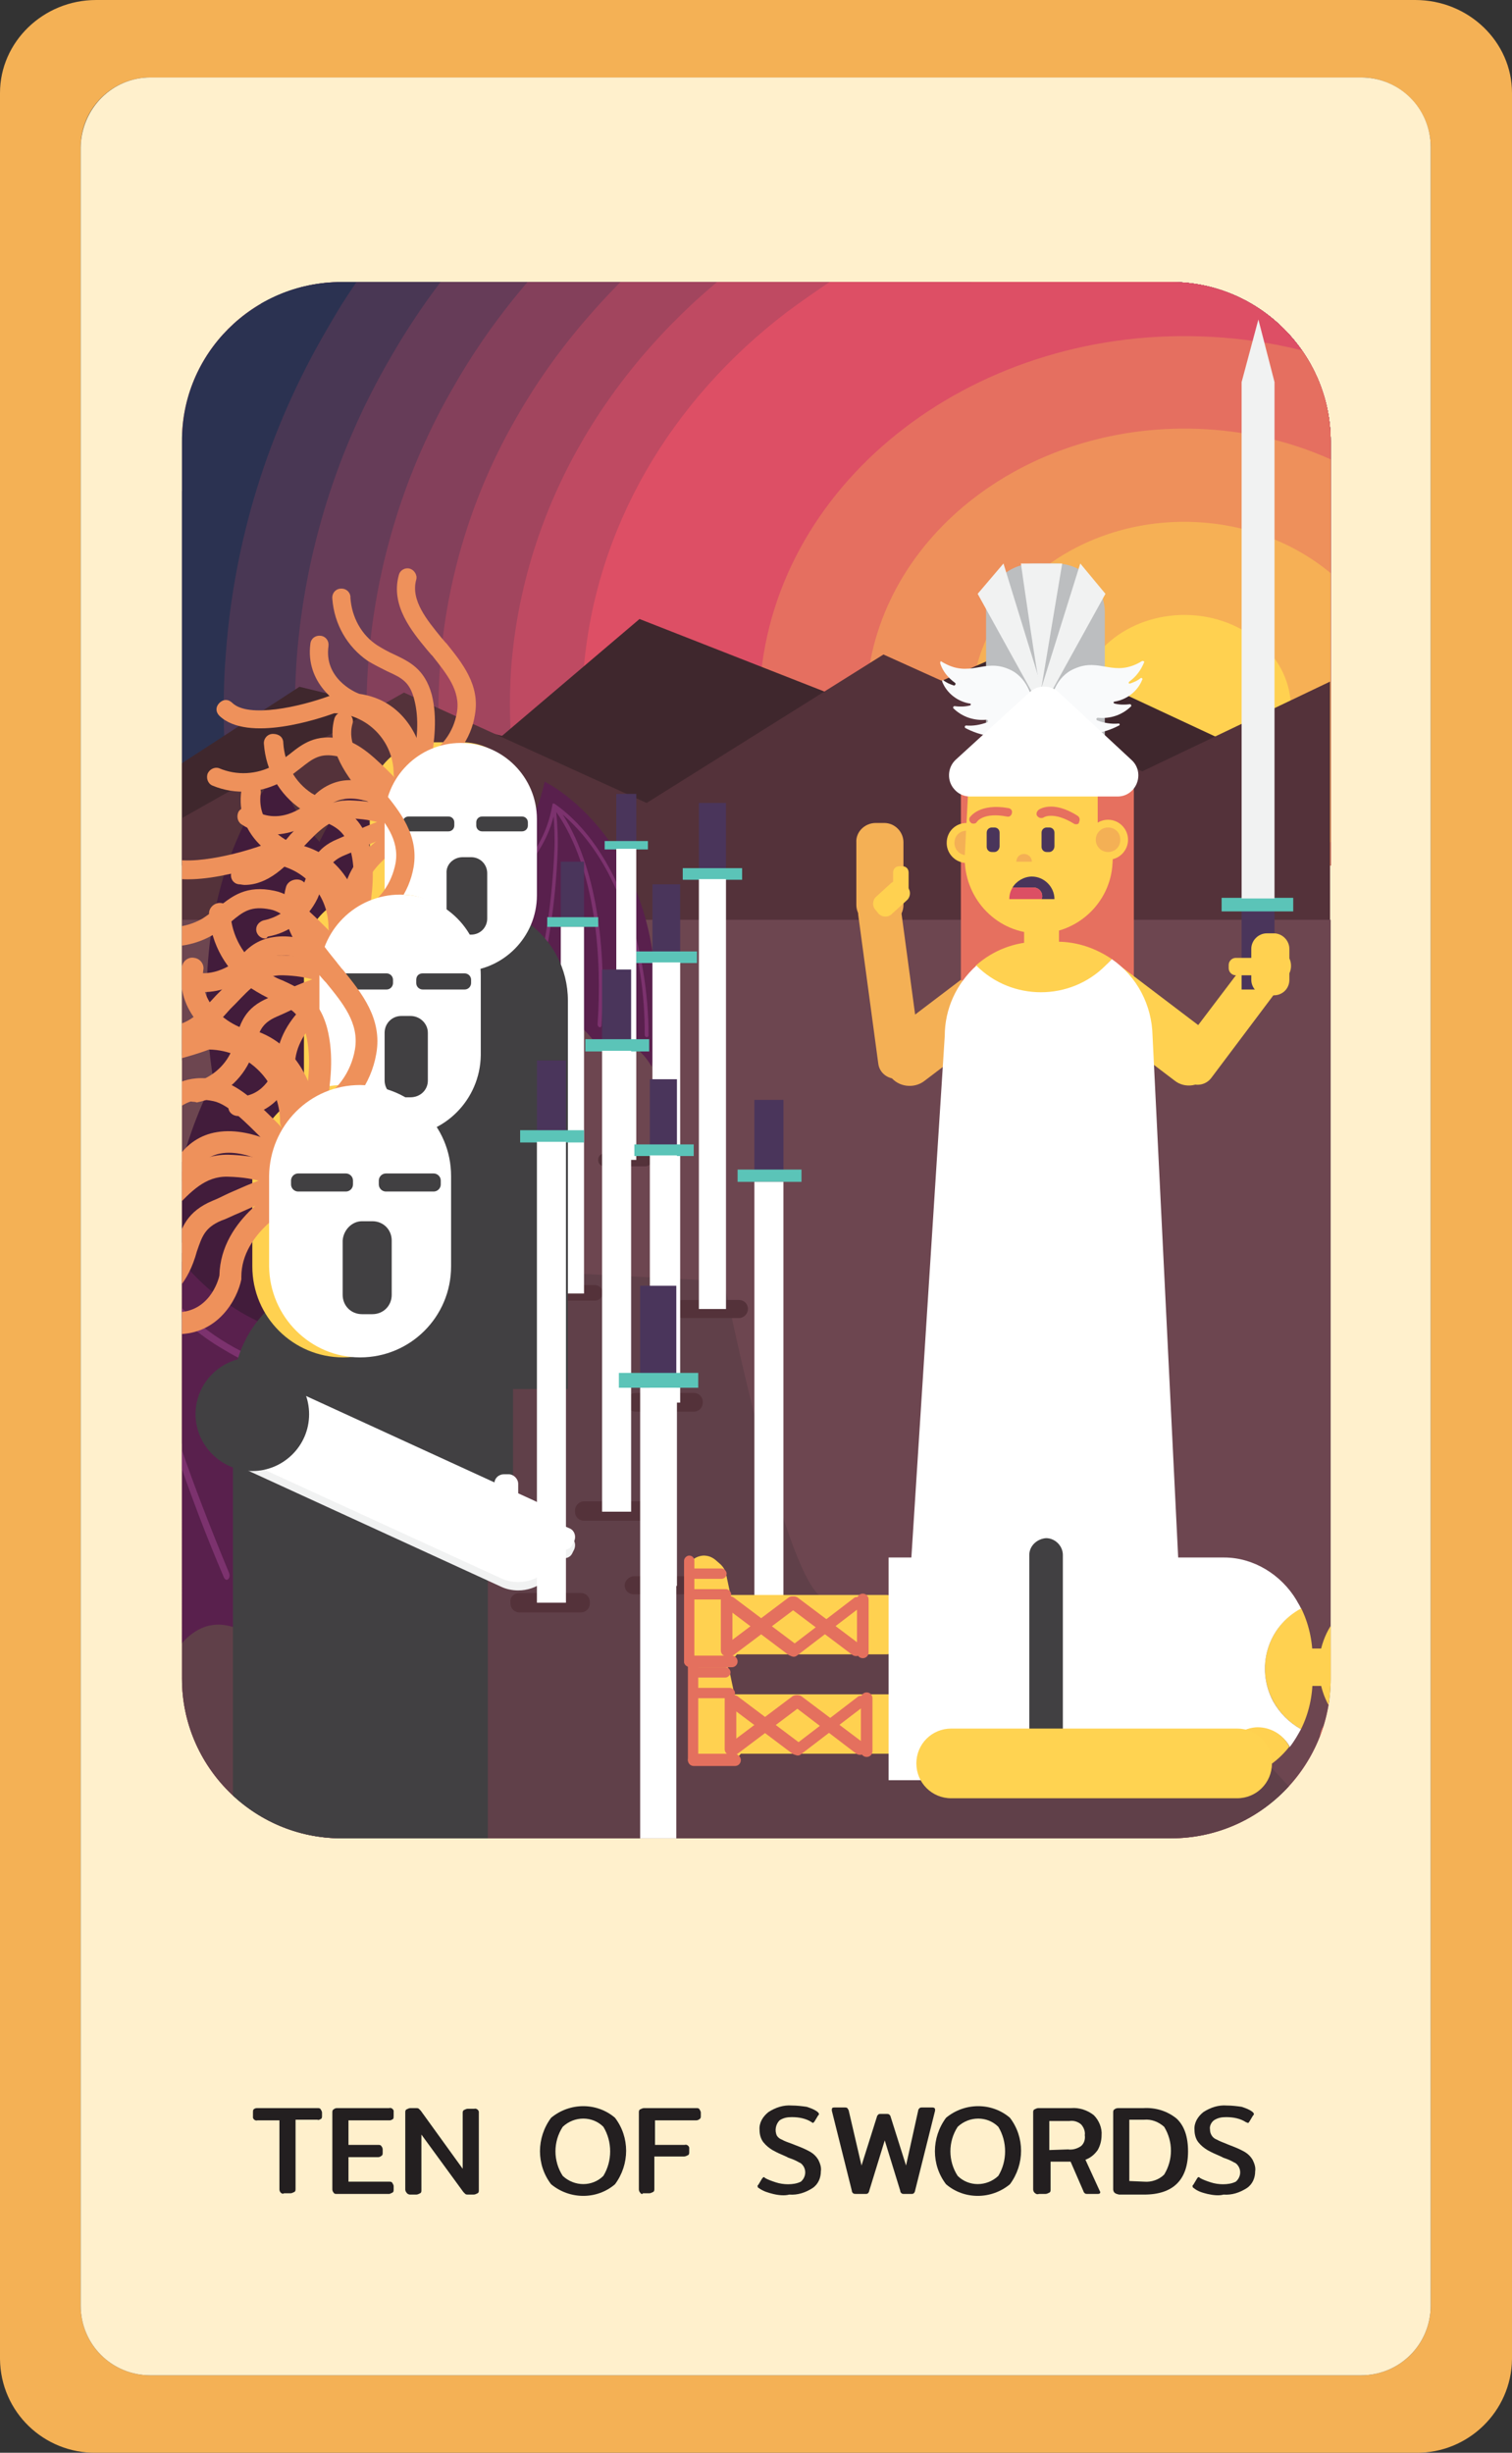<?xml version="1.0" encoding="utf-8"?>
<!-- Generator: Adobe Illustrator 25.2.3, SVG Export Plug-In . SVG Version: 6.00 Build 0)  -->
<svg version="1.1" id="Layer_1" xmlns="http://www.w3.org/2000/svg" xmlns:xlink="http://www.w3.org/1999/xlink" x="0px" y="0px"
	 viewBox="0 0 234.3 380" style="enable-background:new 0 0 234.3 380;" xml:space="preserve">
<rect x="0" y="0" width="234.3" height="380" fill="#333333" stroke="none"/>
<style type="text/css">
	.st0{fill:#F4B155;}
	.st1{fill:#FFF0CC;}
	.st2{fill:#231F20;}
	.st3{clip-path:url(#SVGID_2_);}
	.st4{fill:#DD4F65;}
	.st5{clip-path:url(#SVGID_4_);}
	.st6{fill:#2B3251;}
	.st7{fill:#493754;}
	.st8{fill:#663C58;}
	.st9{fill:#84405B;}
	.st10{fill:#A2455E;}
	.st11{fill:#BF4A62;}
	.st12{fill:#E56F60;}
	.st13{fill:#EE905B;}
	.st14{fill:#F6B055;}
	.st15{fill:#FFD150;}
	.st16{fill:#3F272D;}
	.st17{fill:#54323A;}
	.st18{fill:#6D4650;}
	.st19{fill:#604049;}
	.st20{fill:#4A355B;}
	.st21{fill:#5BC4B8;}
	.st22{fill:#FFFFFF;}
	.st23{fill:#59204D;}
	.st24{fill:#7C326E;}
	.st25{fill:#421C3B;}
	.st26{fill:#414042;}
	.st27{fill:#EE915B;}
	.st28{fill:#F1F2F2;}
	.st29{fill:#F4B055;}
	.st30{fill:#E6705F;}
	.st31{fill:#DC4F64;}
	.st32{fill:#BCBEC0;}
	.st33{fill:#F9FAFB;}
	.st34{fill:#E4705E;}
	.st35{fill:#FFD351;}
</style>
<g id="Layer_2_1_">
	<g id="Layer_1-2">
		<path class="st0" d="M234.3,14.4v351.1c-0.1,8.1-6.8,14.6-14.9,14.5c0,0,0,0,0,0H14.9c-8.1,0.1-14.8-6.3-14.9-14.5c0,0,0,0,0,0
			V14.4C0,6.5,6.7,0,14.9,0h204.4C227.6,0,234.3,6.5,234.3,14.4z M221.7,357.2V22.8c0-5.9-4.8-10.8-10.8-10.8H23.3
			c-5.9,0-10.8,4.8-10.8,10.8v334.4c0,6,4.8,10.8,10.8,10.8c0,0,0,0,0,0h187.6C216.9,368,221.7,363.2,221.7,357.2
			C221.7,357.2,221.7,357.2,221.7,357.2z"/>
		<path class="st1" d="M23.3,12h187.6c6,0,10.8,4.8,10.8,10.8v334.4c0,6-4.8,10.8-10.8,10.8H23.3c-6,0-10.8-4.8-10.8-10.8V22.8
			C12.6,16.8,17.4,12,23.3,12z"/>
		<path class="st2" d="M43.5,339.7c-0.1-0.1-0.2-0.3-0.2-0.5v-10.7h-3.4c-0.3,0.1-0.6-0.1-0.7-0.4c0-0.1,0-0.2,0-0.3v-0.5
			c0-0.2,0-0.4,0.1-0.5c0.1-0.1,0.3-0.2,0.5-0.2h9.4c0.2,0,0.4,0,0.5,0.2c0.1,0.2,0.2,0.3,0.2,0.5v0.5c0,0.2,0,0.4-0.2,0.5
			c-0.2,0.1-0.4,0.2-0.5,0.1h-3.4v10.7c0,0.2,0,0.4-0.2,0.5c-0.2,0.1-0.4,0.2-0.6,0.2h-1C43.9,339.9,43.7,339.9,43.5,339.7z"/>
		<path class="st2" d="M51.7,339.7c-0.1-0.1-0.2-0.3-0.2-0.5v-11.9c0-0.2,0-0.4,0.2-0.5c0.1-0.1,0.3-0.2,0.5-0.2h8.1
			c0.3-0.1,0.6,0.1,0.7,0.4c0,0.1,0,0.2,0,0.3v0.5c0,0.2,0,0.4-0.1,0.5c-0.2,0.1-0.3,0.2-0.5,0.2H54v3.8h4.6c0.2,0,0.4,0,0.5,0.2
			c0.1,0.1,0.2,0.3,0.2,0.5v0.5c0,0.2,0,0.4-0.2,0.5c-0.1,0.1-0.3,0.2-0.5,0.2H54v3.8h6.3c0.2,0,0.4,0,0.5,0.2
			c0.1,0.2,0.2,0.3,0.2,0.5v0.5c0,0.2,0,0.4-0.2,0.5c-0.2,0.1-0.4,0.2-0.5,0.2h-8.1C52,339.9,51.8,339.9,51.7,339.7z"/>
		<path class="st2" d="M63,339.7c-0.1-0.1-0.2-0.3-0.2-0.5v-11.9c0-0.2,0-0.4,0.2-0.5c0.2-0.1,0.4-0.2,0.6-0.2h0.9
			c0.1,0,0.3,0,0.4,0.1c0.1,0.1,0.2,0.2,0.3,0.3l6.5,9v-8.6c0-0.2,0-0.4,0.2-0.5c0.2-0.1,0.4-0.2,0.6-0.2h1c0.3-0.1,0.7,0.2,0.7,0.5
			c0,0.1,0,0.2,0,0.2v11.9c0,0.2,0,0.4-0.2,0.5c-0.2,0.1-0.4,0.2-0.6,0.2h-0.9c-0.1,0-0.3,0-0.4-0.1c-0.1-0.1-0.2-0.2-0.3-0.3
			l-6.5-8.9v8.6c0,0.2,0,0.4-0.2,0.5c-0.2,0.1-0.4,0.2-0.6,0.2h-1C63.4,340,63.1,339.9,63,339.7z"/>
		<path class="st2" d="M85.4,338.4c-2.3-3-2.3-7.2,0-10.3c2.9-2.4,7.1-2.4,9.9,0c2.3,3,2.3,7.2,0,10.3
			C92.5,340.8,88.3,340.8,85.4,338.4z M93.5,337.1c1.4-2.3,1.4-5.3,0-7.6c-1.7-1.7-4.5-1.7-6.3,0c-1.5,2.3-1.5,5.3,0,7.6
			C89,338.8,91.8,338.8,93.5,337.1C93.5,337.1,93.5,337.1,93.5,337.1z"/>
		<path class="st2" d="M99.2,339.7c-0.1-0.1-0.2-0.3-0.2-0.5v-11.9c0-0.2,0-0.4,0.2-0.5c0.2-0.1,0.4-0.2,0.6-0.2h8.1
			c0.2,0,0.4,0,0.5,0.2c0.1,0.2,0.2,0.3,0.2,0.5v0.5c0,0.2,0,0.4-0.2,0.5c-0.1,0.1-0.3,0.2-0.5,0.2h-6.4v3.8h4.6
			c0.3-0.1,0.6,0.1,0.7,0.4c0,0.1,0,0.2,0,0.2v0.5c0,0.2,0,0.4-0.2,0.5c-0.2,0.1-0.4,0.2-0.6,0.2h-4.6v5c0,0.2,0,0.4-0.2,0.5
			c-0.2,0.1-0.4,0.2-0.6,0.2h-1C99.6,340,99.3,339.9,99.2,339.7z"/>
		<path class="st2" d="M119.8,339.9c-0.8-0.2-1.5-0.4-2.2-0.9c-0.2-0.1-0.2-0.2-0.2-0.3c0-0.1,0-0.2,0.1-0.2l0.6-1
			c0.1-0.1,0.2-0.2,0.2-0.2c0.1,0,0.2,0,0.2,0.1c0.5,0.3,1.1,0.5,1.7,0.7c0.6,0.2,1.3,0.3,1.9,0.3c0.7,0,1.4-0.1,2-0.4
			c0.7-0.6,0.9-1.6,0.4-2.4c-0.2-0.3-0.4-0.5-0.7-0.6c-0.5-0.3-1-0.5-1.6-0.7l-0.4-0.2c-0.7-0.3-1.4-0.6-2.1-1
			c-0.5-0.3-1-0.7-1.4-1.2c-0.4-0.5-0.6-1.2-0.6-1.9c-0.1-1.1,0.5-2.1,1.4-2.8c1.1-0.7,2.3-1.1,3.6-1c0.8,0,1.6,0.1,2.3,0.2
			c0.6,0.2,1.2,0.4,1.7,0.8c0.1,0.1,0.2,0.2,0.2,0.3c0,0.1,0,0.2-0.1,0.2l-0.6,1c-0.1,0.1-0.2,0.2-0.2,0.2c-0.1,0-0.2-0.1-0.2-0.1
			c-0.9-0.6-2-0.8-3.1-0.8c-0.7,0-1.3,0.1-1.9,0.5c-0.6,0.6-0.8,1.6-0.4,2.4c0.2,0.3,0.5,0.5,0.8,0.6c0.3,0.2,0.9,0.4,1.7,0.7
			l0.5,0.2c0.8,0.3,1.5,0.6,2.2,1c0.5,0.3,0.9,0.7,1.2,1.2c0.3,0.6,0.5,1.2,0.4,1.8c0,1-0.4,2-1.3,2.6c-1.1,0.7-2.3,1.1-3.6,1
			C121.6,340.2,120.6,340.1,119.8,339.9z"/>
		<path class="st2" d="M132.2,339.8c-0.1-0.1-0.2-0.2-0.2-0.4l-3.1-12.4c0-0.1,0-0.1,0-0.2c0-0.2,0.1-0.3,0.4-0.3h1.6
			c0.1,0,0.3,0,0.4,0.1c0.1,0.1,0.1,0.2,0.2,0.3l2,8.6l2.4-7.6c0-0.1,0.1-0.2,0.2-0.3c0.1-0.1,0.2-0.1,0.4-0.1h0.9
			c0.1,0,0.3,0,0.4,0.1c0.1,0.1,0.2,0.2,0.2,0.3l2.4,7.6l1.9-8.6c0-0.1,0.1-0.2,0.2-0.3c0.1-0.1,0.3-0.1,0.4-0.1h1.6
			c0.2,0,0.4,0.1,0.4,0.3c0,0.1,0,0.1,0,0.2l-3.1,12.4c0,0.1-0.1,0.3-0.2,0.4c-0.1,0.1-0.3,0.1-0.4,0.1h-1.1c-0.1,0-0.3,0-0.4-0.1
			c-0.1-0.1-0.2-0.2-0.2-0.4l-2.4-7.8l-2.4,7.8c0,0.1-0.1,0.3-0.2,0.4c-0.1,0.1-0.3,0.1-0.4,0.1h-1.1
			C132.5,339.9,132.3,339.9,132.2,339.8z"/>
		<path class="st2" d="M146.6,338.4c-2.3-3-2.3-7.2,0-10.3c2.9-2.4,7.1-2.4,9.9,0c2.3,3,2.3,7.2,0,10.3
			C153.6,340.8,149.4,340.8,146.6,338.4z M154.7,337.1c1.4-2.3,1.4-5.3,0-7.6c-1.7-1.7-4.5-1.7-6.3,0c-1.5,2.3-1.5,5.3,0,7.6
			C150.1,338.8,152.9,338.8,154.7,337.1C154.7,337.1,154.7,337.1,154.7,337.1z"/>
		<path class="st2" d="M160.3,339.7c-0.1-0.1-0.2-0.3-0.2-0.5v-11.9c0-0.2,0-0.4,0.2-0.5c0.2-0.1,0.4-0.2,0.6-0.2h5.1
			c1.2-0.1,2.5,0.3,3.5,1.1c0.8,0.8,1.3,2,1.2,3.1c0,0.8-0.2,1.6-0.6,2.3c-0.5,0.7-1.1,1.2-1.9,1.5l2.2,4.8c0,0.1,0.1,0.1,0.1,0.2
			c0,0.2-0.1,0.3-0.4,0.3h-1.6c-0.1,0-0.3,0-0.4-0.1c-0.1-0.1-0.2-0.2-0.2-0.3l-2-4.6h-3.1v4.3c0,0.2,0,0.4-0.2,0.5
			c-0.2,0.1-0.4,0.2-0.6,0.2h-1C160.7,340,160.5,339.9,160.3,339.7z M165.5,333c0.7,0.1,1.4-0.1,2-0.5c0.5-0.4,0.7-1.1,0.6-1.7
			c0.1-0.6-0.2-1.3-0.6-1.7c-0.5-0.4-1.1-0.6-1.8-0.5h-3.1v4.5L165.5,333z"/>
		<path class="st2" d="M172.7,339.7c-0.1-0.1-0.2-0.3-0.2-0.5v-11.9c0-0.2,0-0.4,0.2-0.5c0.1-0.1,0.3-0.2,0.6-0.2h3.9
			c1.8-0.1,3.6,0.4,5.1,1.6c1.2,1.1,1.8,2.8,1.8,5.1c0,4.4-2.3,6.7-6.8,6.7h-3.9C173.1,339.9,172.9,339.9,172.7,339.7z M177.3,338
			c1.1,0.1,2.3-0.3,3.1-1.1c1.4-2.3,1.4-5.1,0-7.4c-0.9-0.8-2-1.2-3.1-1.1h-2.3v9.5L177.3,338z"/>
		<path class="st2" d="M187.1,339.9c-0.8-0.2-1.5-0.4-2.1-0.9c-0.2-0.1-0.2-0.2-0.2-0.3c0-0.1,0-0.2,0.1-0.2l0.6-1
			c0.1-0.1,0.1-0.2,0.2-0.2c0.1,0,0.2,0,0.2,0.1c0.5,0.3,1.1,0.5,1.7,0.7c0.6,0.2,1.3,0.3,1.9,0.3c0.7,0,1.4-0.1,2-0.4
			c0.7-0.6,0.9-1.6,0.4-2.4c-0.2-0.3-0.4-0.5-0.7-0.6c-0.5-0.3-1-0.5-1.6-0.7l-0.4-0.2c-0.7-0.3-1.4-0.6-2.1-1
			c-0.5-0.3-1-0.7-1.4-1.2c-0.4-0.5-0.6-1.2-0.6-1.9c-0.1-1.1,0.5-2.1,1.4-2.8c1.1-0.7,2.3-1.1,3.6-1c0.8,0,1.6,0.1,2.3,0.2
			c0.6,0.2,1.2,0.4,1.7,0.8c0.1,0.1,0.2,0.2,0.2,0.3c0,0.1,0,0.2-0.1,0.2l-0.6,1c-0.1,0.1-0.1,0.2-0.2,0.2c-0.1,0-0.2-0.1-0.3-0.1
			c-0.9-0.6-2-0.8-3.1-0.8c-0.7,0-1.3,0.1-1.9,0.5c-0.4,0.3-0.7,0.9-0.6,1.4c0,0.4,0.1,0.7,0.3,1c0.2,0.3,0.5,0.5,0.8,0.6
			c0.3,0.2,0.9,0.4,1.6,0.7l0.5,0.2c0.8,0.3,1.5,0.6,2.2,1c0.5,0.3,0.9,0.7,1.2,1.2c0.3,0.6,0.5,1.2,0.4,1.8c0,1-0.4,2-1.3,2.6
			c-1.1,0.7-2.3,1.1-3.6,1C188.9,340.2,188,340.1,187.1,339.9z"/>
		<g>
			<defs>
				<path id="SVGID_1_" d="M52.9,43.7h128.6c13.6,0,24.7,11.1,24.7,24.7v191.7c0,13.6-11.1,24.7-24.7,24.7H52.9
					c-13.6,0-24.7-11.1-24.7-24.7V68.4C28.1,54.8,39.2,43.7,52.9,43.7z"/>
			</defs>
			<clipPath id="SVGID_2_">
				<use xlink:href="#SVGID_1_"  style="overflow:visible;"/>
			</clipPath>
			<g class="st3">
				<polygon class="st4" points="206.1,21.9 28.1,21.9 28.1,194.1 28.1,214 28.1,308.4 206,308.4 206,214 206.1,214 				"/>
				<g>
					<defs>
						<rect id="SVGID_3_" x="-3.3" y="43.7" width="250.5" height="90.4"/>
					</defs>
					<clipPath id="SVGID_4_">
						<use xlink:href="#SVGID_3_"  style="overflow:visible;"/>
					</clipPath>
					<g class="st5">
						<rect x="-3.3" y="43.7" class="st6" width="250.5" height="90.4"/>
						<path class="st6" d="M247.7,118.8v15.8H26.3v1c-0.5-2.3-0.9-4.6-1.3-6.9c-1.5-9.4-1.8-18.9-1.1-28.3
							c1.5-18.9,7.1-37.2,16.7-53.6c1.2-2,2.4-4,3.7-6v2.4h203.5V118.8z"/>
						<path class="st7" d="M247.7,118.2v16.4H37.9v2.4c-0.2-1.1-0.5-2.1-0.7-3.1c-0.5-2.1-0.8-4.2-1.2-6.4c-1.3-8.7-1.7-17.5-1-26.3
							c1.3-17.6,6.6-34.6,15.5-49.9c1.1-1.9,2.2-3.8,3.4-5.6c0.6-0.9,1.2-1.8,1.8-2.7v0.4h192L247.7,118.2z"/>
						<path class="st8" d="M247.7,117.6v17H48.8v0.3c-0.2-1-0.5-1.9-0.7-2.9c-0.4-2-0.8-3.9-1.1-5.9c-1.3-8.1-1.6-16.2-1-24.4
							c1.3-16.3,6.2-32,14.4-46.1c2-3.5,4.2-6.9,6.6-10.2c1.2-1.6,2.4-3.3,3.7-4.8v2.7h177L247.7,117.6z"/>
						<path class="st9" d="M247.7,116.9v17.7H60.3v0.9c-1-3.5-1.8-7.1-2.3-10.8c-1.2-7.4-1.5-14.9-0.9-22.4
							c1.2-15,5.7-29.5,13.2-42.4c3.7-6.5,8.1-12.5,13.1-18.1v1.5h164.3V116.9z"/>
						<path class="st10" d="M247.7,116.3v18.3H71.8v1.1c-0.2-0.8-0.5-1.6-0.7-2.4c-0.9-3.2-1.6-6.5-2.1-9.8
							c-1.1-6.8-1.3-13.6-0.8-20.4c1-13.6,5.1-26.9,12-38.7c3.4-5.9,7.4-11.4,12-16.5c2.3-2.6,4.7-5,7.2-7.4v2.9h148.3V116.3z"/>
						<path class="st11" d="M247.7,115.6v19H83.2v0.7c-0.5-1.4-0.9-2.9-1.3-4.3c-2.4-8.9-3.3-18.2-2.7-27.4
							c1.9-25.2,15.3-47.3,35.4-62.7v2.3h133L247.7,115.6z"/>
						<path class="st4" d="M247.7,115v19.6H95.3v1.8c-4.1-10.2-5.8-21.2-4.9-32.1C92.1,81.8,104,62,122,48.3c2.3-1.7,4.6-3.3,7-4.9
							c1.2-0.8,2.4-1.5,3.7-2.2v2.1h100.7v-2.7c2.6,1.4,5,2.9,7.4,4.5c2.4,1.6,4.6,3.3,6.8,5.1c1.1,0.9,2.1,1.8,3.2,2.8h-3.1V115z"
							/>
						<path class="st4" d="M247.7,114.4v20.2H107.2v1.9c-0.5-1.1-1-2.2-1.4-3.3c-3.6-9-5.1-18.7-4.3-28.3
							c1.5-19.8,12-37.2,27.9-49.4c8.2-6.2,17.4-10.9,27.3-13.9v1.6h48.8v-3c5.2,1.2,10.2,2.9,15.1,5.1c9.3,4,17.7,9.8,24.9,16.9
							c1.7,1.7,3.4,3.5,4.9,5.4h-2.7L247.7,114.4z"/>
						<path class="st12" d="M249.3,113.4c-0.6,7.8-2.9,15.3-6.9,22v-0.9H125.1v1.6c-0.5-0.8-1-1.7-1.4-2.5c-0.9-1.7-1.7-3.4-2.4-5.2
							c-2.9-7.2-4.1-14.9-3.5-22.6c2.4-31.7,33.8-55.7,70.1-53.6c18.1,1,34.1,8.4,45.2,19.5S250.5,97.6,249.3,113.4z"/>
						<path class="st13" d="M232.9,112.5c-0.5,5.8-2.2,11.5-5.1,16.5c-1.5,2.5-3.2,4.9-5.1,7.1v-1.5h-79.2v0.2
							c-0.9-1.1-1.8-2.3-2.6-3.5c-1.6-2.4-2.9-4.9-4-7.6c-2.2-5.4-3.1-11.2-2.6-17c1.8-23.8,25.3-41.8,52.6-40.2
							S234.7,88.7,232.9,112.5z"/>
						<path class="st14" d="M216.4,111.5c-0.7,7.9-4.8,15.1-11.2,19.7c-3.3,2.5-7,4.4-10.9,5.6v-2.2h-25.6v0.8
							c-3.7-1.6-7.1-3.9-10-6.8c-5.6-5.4-8.6-13.1-8.1-20.9c1.2-15.8,16.9-27.8,35-26.8S217.6,95.7,216.4,111.5z"/>
						<path class="st15" d="M200,110.6c-0.6,7.9-8.4,13.9-17.5,13.4s-15.9-7.4-15.4-15.3s8.4-13.9,17.5-13.4S200.6,102.7,200,110.6z
							"/>
					</g>
				</g>
				<polygon class="st16" points="27.8,118.5 46.4,106.4 77.8,114 99.1,95.9 135.3,110.1 158.3,100.1 201.8,120.4 201.8,164.3 
					27.8,164.3 				"/>
				<polygon class="st17" points="14.3,134.6 62.6,107.3 100.2,124.4 136.9,101.4 177,119.5 206.1,105.6 206.1,163.5 15.8,163.5 
									"/>
				<polygon class="st18" points="21.6,142.5 212.8,142.5 212.8,305.7 21.6,308.4 				"/>
				<path class="st19" d="M225.9,304.9L186,262c0,0-51.9-14.3-57.9-14.3s-15.9-49.2-15.9-49.2l-88.2-4.6l1,93.8l58.6,19.1
					L225.9,304.9z"/>
				<path class="st17" d="M114.5,204.2h-8.7c-0.8,0-1.4-0.6-1.4-1.4l0,0c0-0.8,0.6-1.4,1.4-1.4h8.7c0.8,0,1.4,0.6,1.4,1.4l0,0
					C115.9,203.5,115.3,204.2,114.5,204.2z"/>
				<rect x="108.3" y="124.4" class="st20" width="4.2" height="11"/>
				<rect x="105.8" y="134.5" class="st21" width="9.2" height="1.8"/>
				<rect x="108.3" y="136.2" class="st22" width="4.2" height="66.6"/>
				<path class="st23" d="M63.8,139.8c0,0,16.8-1.1,20.6-18.7c0,0,21.5,10.3,16.6,44.2c0,0-3.2-6.3-8.2-2.8c0,0-4.2-7.7-9.8-4.1
					c0,0-2.3-7.3-9.4-6.5l-8-5.2L63.8,139.8z"/>
				<path class="st24" d="M85.9,124.5L85.9,124.5c-0.1,0-0.2,0-0.2,0l0,0l0,0c-0.1,0-0.1,0.1-0.1,0.2c-1.5,8.9-8.8,14.2-15.3,16.4
					c-0.3,0.1-0.2,0.8,0.2,0.7c3.1-1.1,5.9-2.8,8.4-4.9c2-1.6,3.7-3.5,5-5.8c0.8-1.4,1.4-2.8,1.8-4.3l0.1-0.3
					c0.1,1.7,0.2,3.5,0.1,5.2c-0.3,7.5-1.4,15-3.3,22.2c-0.1,0.4,0.4,0.7,0.6,0.2c1.8-7.2,2.9-14.5,3.2-21.9c0.1-2.1,0-4.3-0.2-6.4
					c6.2,8.9,7.1,22.8,6.4,32.9c0,0.4,0.5,0.7,0.6,0.2c0.7-10-0.2-23.6-6-32.7c8.9,7.6,12.8,21.8,12.7,34.1c0,0.5,0.6,0.5,0.6,0.1
					C100.5,147.6,96.1,131.6,85.9,124.5z"/>
				<path class="st17" d="M92.2,201.5h-7.4c-0.7,0-1.2-0.5-1.2-1.2l0,0c0-0.7,0.5-1.2,1.2-1.2h7.4c0.7,0,1.2,0.6,1.2,1.2l0,0
					C93.4,201,92.8,201.5,92.2,201.5C92.2,201.5,92.2,201.5,92.2,201.5z"/>
				<rect x="86.9" y="133.5" class="st20" width="3.6" height="9.4"/>
				<rect x="84.8" y="142.1" class="st21" width="7.9" height="1.5"/>
				<rect x="86.9" y="143.6" class="st22" width="3.6" height="56.8"/>
				<path class="st17" d="M100,180.7h-6.3c-0.6,0-1-0.4-1-1l0,0c0-0.6,0.4-1,1-1h6.3c0.6,0,1,0.4,1,1l0,0
					C101,180.2,100.6,180.7,100,180.7z"/>
				<rect x="95.5" y="123" class="st20" width="3.1" height="8"/>
				<rect x="93.7" y="130.3" class="st21" width="6.7" height="1.3"/>
				<rect x="95.5" y="131.5" class="st22" width="3.1" height="48.2"/>
				<path class="st17" d="M98.5,215.8h9c0.8,0,1.4,0.6,1.4,1.4v0.1c0,0.8-0.6,1.4-1.4,1.4h-9c-0.8,0-1.4-0.6-1.4-1.4v-0.1
					C97.1,216.4,97.7,215.8,98.5,215.8z"/>
				<rect x="101.1" y="137" class="st20" width="4.3" height="11.2"/>
				<rect x="98.6" y="147.4" class="st21" width="9.4" height="1.8"/>
				<rect x="101.1" y="149.1" class="st22" width="4.3" height="68.2"/>
				<path class="st17" d="M90.5,232.6h9.5c0.8,0,1.4,0.6,1.4,1.4v0.2c0,0.8-0.6,1.4-1.4,1.4h-9.5c-0.8,0-1.4-0.6-1.4-1.4v-0.2
					C89.1,233.3,89.7,232.6,90.5,232.6z"/>
				<rect x="93.3" y="150.2" class="st20" width="4.5" height="11.8"/>
				<rect x="90.7" y="161" class="st21" width="9.9" height="1.9"/>
				<rect x="93.3" y="162.8" class="st22" width="4.5" height="71.4"/>
				<path class="st25" d="M56.4,175.1c0,0-11.4,2.1-15.2-14.9c0,0-13.8,14.3-8,47.3c0,0,1.7-6.9,5.3-4.4c0,0,2.3-8.5,6.3-5.9
					c0,0,1-7.8,5.9-8.2l5-6.7L56.4,175.1z"/>
				<path class="st25" d="M40.4,164L40.4,164c0-0.1,0.1-0.1,0.1-0.1l0,0c0.1,0,0.1,0.1,0.1,0.2c1.7,8.6,7,12.5,11.5,13.6
					c0.2,0.1,0.2,0.8-0.1,0.7c-2.2-0.6-4.3-1.8-6-3.4c-1.6-1.3-2.8-3-3.8-4.8c-0.6-1.3-1.1-2.6-1.5-4l-0.1-0.3
					c0,1.8,0.2,3.6,0.3,5.3c0.7,7.3,1.9,14.5,3.7,21.6c0.1,0.4-0.3,0.8-0.4,0.4c-1.7-7-3-14.1-3.7-21.3c-0.2-2.1-0.3-4.3-0.3-6.4
					c-3.5,10-3.2,24.2-2,34.1c0,0.4-0.3,0.8-0.4,0.4c-1.2-9.9-1.6-23.6,1.7-33.8c-5.4,9.4-7.1,24.3-6.1,36.6c0,0.5-0.3,0.6-0.4,0.2
					C32.2,189.9,34.1,173,40.4,164z"/>
				<path class="st25" d="M70.3,137.7c0,0-18.4,4.3-27.3-18c0,0-20.3,21.1-5.7,64.7c0,0,1.7-9.6,8-6.6c0,0,2.4-11.8,9.5-8.8
					c0,0,0.5-10.6,8.4-11.9l7.2-9.7L70.3,137.7z"/>
				<path class="st25" d="M42.3,124.7L42.3,124.7c0.1-0.1,0.2-0.2,0.2-0.1l0,0l0,0c0.1,0,0.2,0.1,0.2,0.2
					c3.1,9.2,11.3,15.8,20.9,16.8c0.4,0,0.4,1.1,0,1c-3.7-0.5-7.3-1.8-10.4-3.7c-2.7-1.5-5-3.6-6.9-6c-1.2-1.6-2.3-3.3-3.1-5.1
					c0-0.1-0.1-0.2-0.2-0.4c0.3,2.4,0.8,4.8,1.3,7c2.3,9.8,5.5,19.4,9.5,28.6c0.2,0.5-0.3,1-0.5,0.5c-3.9-9.1-7.1-18.6-9.4-28.2
					c-0.7-2.8-1.2-5.7-1.5-8.6c-4.2,14-1.4,33,2.2,46.2c0.2,0.6-0.4,1.1-0.5,0.5c-3.5-13.1-6.3-31.6-2.6-45.8
					c-7.4,13.3-7.7,33.6-4.2,50c0.1,0.6-0.5,0.9-0.6,0.3C32.9,160.7,33.3,137.7,42.3,124.7z"/>
				<path class="st25" d="M60.3,180.4c0,0-16.4,3-21.8-21.3c0,0-19.7,20.6-11.5,67.9c0,0,2.4-10,7.6-6.3c0,0,3.3-12.2,9.1-8.5
					c0,0,1.5-11.1,8.5-11.8l7.2-9.7L60.3,180.4z"/>
				<path class="st25" d="M37.3,164.4L37.3,164.4c0.1-0.1,0.2-0.1,0.2-0.1l0,0l0,0c0.1,0.1,0.1,0.1,0.1,0.2
					c2.4,12.3,10,18,16.4,19.4c0.3,0.1,0.2,1.1-0.1,1.1c-3.2-0.9-6.2-2.5-8.7-4.8c-2.2-1.9-4-4.3-5.3-6.9c-0.9-1.8-1.6-3.7-2.2-5.7
					l-0.1-0.4c0,2.6,0.2,5.1,0.4,7.5c1,10.5,2.8,20.8,5.3,31c0.1,0.6-0.4,1.1-0.5,0.5c-2.5-10-4.3-20.3-5.3-30.6
					c-0.3-3.1-0.5-6.1-0.5-9.2c-5.1,14.4-4.5,34.7-2.8,48.9c0.1,0.6-0.4,1.1-0.5,0.5c-1.7-14.1-2.2-33.9,2.4-48.5
					c-7.8,13.4-10.1,34.8-8.8,52.5c0.1,0.7-0.5,0.9-0.5,0.2C25.5,201.6,28.2,177.3,37.3,164.4z"/>
				<path class="st25" d="M77.2,142.5c0,0-16.4,3-21.8-21.3c0,0-19.7,20.6-11.5,67.8c0,0,2.5-10,7.6-6.2c0,0,3.3-12.2,9.1-8.5
					c0,0,1.5-11.1,8.5-11.8l7.2-9.7L77.2,142.5z"/>
				<path class="st25" d="M54.3,126.5L54.3,126.5c0.1-0.1,0.1-0.1,0.2-0.1l0,0l0,0c0.1,0.1,0.1,0.1,0.1,0.2
					c2.4,12.3,10,17.9,16.4,19.5c0.3,0.1,0.2,1.1-0.1,1.1c-3.2-0.9-6.2-2.5-8.7-4.8c-2.2-1.9-4.1-4.3-5.4-6.9
					c-0.9-1.8-1.6-3.7-2.2-5.7c0-0.1-0.1-0.3-0.1-0.4c0,2.6,0.2,5.1,0.4,7.5c1,10.5,2.8,20.8,5.3,31c0.1,0.6-0.4,1.1-0.5,0.5
					c-2.5-10-4.3-20.3-5.3-30.6c-0.3-3.1-0.5-6.1-0.5-9.2c-5,14.5-4.5,34.7-2.8,49c0.1,0.6-0.4,1.1-0.5,0.5
					c-1.7-14.1-2.2-33.9,2.4-48.5c-7.8,13.4-10.1,34.8-8.8,52.5c0,0.7-0.5,0.9-0.5,0.2C42.5,163.7,45.1,139.4,54.3,126.5z"/>
				<path class="st26" d="M81.6,142.8c-2.5-1.8-5.5-2.7-8.6-2.8h-3.1c-8.3,0-15,6.7-15,15v60.2H88V155
					C88,150.1,85.6,145.6,81.6,142.8z"/>
				<path class="st15" d="M71.6,150.5h-4.9c-5.2,0-9.4-4.2-9.4-9.4v-16.7c0-5.2,4.2-9.4,9.4-9.4h4.9c5.2,0,9.4,4.2,9.4,9.4v16.7
					C81,146.3,76.8,150.5,71.6,150.5z"/>
				<path class="st27" d="M47.6,147.5L47.6,147.5c-0.8,0.1-1.5-0.5-1.6-1.3c-0.1-0.8,0.5-1.5,1.3-1.5c0.1,0,0.2,0,0.2,0l0,0
					c4.1,0,5.4-4,5.6-4.8c0.1-7.6,8.2-11.6,8.6-11.8c0.7-0.4,1.6-0.1,1.9,0.6c0.4,0.7,0.1,1.6-0.6,1.9c-0.1,0.1-7,3.6-7,9.5v0.2v0.1
					C55.4,142.9,52.9,147.5,47.6,147.5z"/>
				<path class="st27" d="M41.1,145.4c-0.8,0-1.4-0.7-1.4-1.4c0-0.7,0.5-1.2,1.1-1.4c2.5-0.5,4.6-2.1,5.8-4.4
					c0.3-0.8,0.6-1.6,0.9-2.4c0.7-2.1,1.4-4.4,4.8-5.8c0.7-0.3,1.4-0.6,2.2-1c2.7-1.2,5.7-2.6,8.5-2.6l0,0c0.8,0.1,1.4,0.8,1.3,1.5
					c-0.1,0.7-0.6,1.2-1.3,1.3l0,0c-2.2,0-4.9,1.2-7.3,2.3c-0.8,0.4-1.6,0.7-2.3,1c-2.2,0.9-2.6,2.1-3.2,4c-0.3,0.9-0.6,1.8-1,2.7
					c-1.5,3.1-4.3,5.3-7.7,5.9C41.3,145.4,41.2,145.4,41.1,145.4z"/>
				<path class="st27" d="M37.9,137.1c-0.3,0-0.6-0.1-0.9-0.1c-0.8-0.1-1.3-0.8-1.2-1.6c0.1-0.8,0.8-1.3,1.6-1.2
					c2.8,0.4,5.1-2.1,7.1-4.3l0.5-0.6l0.2-0.2c2.3-2.5,4.9-5.2,9.1-5.1c3.4,0.1,7.8,0.8,9.9,3.8c0.4,0.6,0.3,1.5-0.4,2
					s-1.5,0.3-2-0.4l0,0c-1-1.6-3.8-2.5-7.6-2.6c-2.9-0.1-4.8,1.9-7,4.2l-0.2,0.2l-0.5,0.6C44.4,134.1,41.6,137.1,37.9,137.1z"/>
				<path class="st27" d="M42.5,129.3c-1.8,0-3.6-0.6-5.1-1.6c-0.6-0.4-0.8-1.3-0.4-2c0.4-0.6,1.3-0.8,2-0.4l0,0
					c4.1,2.8,8.1-0.3,8.8-1c1.2-1.7,3-2.9,5-3.3c4.9-0.9,10.2,2.9,10.5,3.1c0.6,0.5,0.8,1.3,0.3,2c-0.5,0.6-1.3,0.8-2,0.3l0,0
					c-0.1-0.1-4.6-3.2-8.3-2.6c-1.4,0.2-2.6,1-3.3,2.2l-0.1,0.1l-0.1,0.1C47.7,128.2,45.1,129.2,42.5,129.3z"/>
				<path class="st27" d="M64.1,119.4c-0.7,0-1.3-0.5-1.4-1.2c0-0.3-1-7-7.6-7.9H55l-0.2-0.1c-2.7-1-7.5-4.5-6.7-10.5
					c0.1-0.8,0.8-1.3,1.6-1.2c0.8,0.1,1.3,0.8,1.2,1.6c-0.7,4.9,3.9,7.1,4.8,7.4c7,1,9.5,7.2,9.9,10.4c0.1,0.8-0.5,1.5-1.2,1.6
					L64.1,119.4z"/>
				<path class="st27" d="M62.4,121.3c-0.8,0-1.4-0.7-1.4-1.4c0-5.1-4.1-9.3-9.2-9.4c-2.2,0.8-13.4,4.6-17.8,0.4
					c-0.6-0.6-0.6-1.4,0-2s1.4-0.6,2,0c2.5,2.4,10.5,0.6,15.1-1.1l0.2-0.1h0.3c6.8,0,12.3,5.5,12.3,12.2
					C63.8,120.7,63.2,121.3,62.4,121.3C62.4,121.3,62.4,121.3,62.4,121.3z"/>
				<path class="st27" d="M65.3,120.5h-0.2c-0.8-0.1-1.3-0.8-1.2-1.6c0-0.4,0.1-0.7,0.2-1.1c0.5-3.2,0.9-6.3,0.1-9.4
					c-0.7-2.8-2-3.4-4.2-4.4c-1-0.5-2-1-3-1.6c-3.2-2.2-5.2-5.7-5.5-9.6c-0.1-0.8,0.4-1.5,1.2-1.6s1.5,0.4,1.6,1.2
					c0,0.1,0,0.1,0,0.2c0.2,3,1.7,5.8,4.2,7.4c0.8,0.5,1.7,1,2.6,1.4c2.3,1.1,4.7,2.2,5.8,6.2c0.9,3.6,0.4,7.1-0.1,10.5
					c-0.1,0.3-0.1,0.7-0.2,1C66.6,119.9,66,120.5,65.3,120.5z"/>
				<path class="st27" d="M66.3,120c-0.8,0-1.4-0.6-1.4-1.4c0-0.5,0.3-1,0.8-1.3c2.7-1.3,4.6-3.9,5.1-6.9c0.6-3.4-1.6-6-3.8-8.8
					l-0.2-0.2l-0.6-0.7c-2.4-2.9-5.7-6.9-4.4-11.6c0.2-0.8,1-1.2,1.7-1s1.2,1,1,1.7l0,0c-0.9,3.2,1.7,6.3,3.9,9l0.6,0.7l0.2,0.2
					c2.4,3,5.2,6.4,4.4,11c-0.6,3.9-3.1,7.2-6.6,9C66.7,119.9,66.5,120,66.3,120z"/>
				<path class="st27" d="M63.5,126c-0.3,0-0.6-0.1-0.8-0.2c-1.4-1.1-2.7-2.3-3.9-3.6c-2.1-2.1-4.5-4.6-6.4-5
					c-2.8-0.6-3.9,0.3-5.8,1.8c-0.9,0.7-1.8,1.4-2.7,2c-3.4,1.9-7.4,2.2-11,0.7c-0.7-0.3-1-1.2-0.7-1.9c0.3-0.6,1-1,1.7-0.8
					c2.8,1.2,5.9,1,8.5-0.4c0.8-0.5,1.6-1.1,2.4-1.7c2-1.6,4.1-3.3,8.2-2.4c2.8,0.6,5.4,3.2,7.9,5.7c1.1,1.2,2.3,2.3,3.5,3.2
					c0.6,0.4,0.8,1.3,0.4,2C64.4,125.8,63.9,126,63.5,126L63.5,126z"/>
				<path class="st22" d="M71.4,150.5L71.4,150.5c-6.5,0-11.8-5.3-11.8-11.8v-11.8c0-6.5,5.3-11.8,11.8-11.8l0,0
					c6.5,0,11.8,5.3,11.8,11.8v11.8C83.2,145.2,77.9,150.5,71.4,150.5z"/>
				<path class="st26" d="M63.3,126.5h6.2c0.5,0,0.9,0.4,0.9,0.9v0.5c0,0.5-0.4,0.9-0.9,0.9h-6.2c-0.5,0-0.9-0.4-0.9-0.9v-0.5
					C62.4,126.9,62.8,126.5,63.3,126.5z"/>
				<path class="st26" d="M74.7,126.5h6.2c0.5,0,0.9,0.4,0.9,0.9v0.5c0,0.5-0.4,0.9-0.9,0.9h-6.2c-0.5,0-0.9-0.4-0.9-0.9v-0.5
					C73.8,126.9,74.2,126.5,74.7,126.5z"/>
				<path class="st26" d="M71.7,132.8H73c1.4,0,2.5,1.1,2.5,2.5v7c0,1.4-1.1,2.5-2.5,2.5h-1.3c-1.4,0-2.5-1.1-2.5-2.5v-7
					C69.1,133.9,70.3,132.8,71.7,132.8z"/>
				<path class="st23" d="M59.3,207.4c0,0-26.4,6.1-39.2-25.9c0,0-29.1,30.2-8.2,92.9c0,0,2.4-13.7,11.5-9.4c0,0,3.5-16.9,13.6-12.6
					c0,0,0.7-15.2,12-17l10.3-14L59.3,207.4z"/>
				<path class="st24" d="M19.1,188.8L19.1,188.8c0.1-0.2,0.2-0.2,0.3-0.2h0.1l0,0c0.1,0.1,0.2,0.2,0.2,0.3
					c4.4,13.2,16.2,22.6,30,24.1c0.6,0.1,0.6,1.5,0,1.4c-5.3-0.7-10.4-2.5-15-5.3c-3.8-2.2-7.2-5.1-9.9-8.6
					c-1.8-2.3-3.3-4.8-4.5-7.4c-0.1-0.2-0.2-0.4-0.3-0.6c0.4,3.5,1.2,6.9,1.9,10.1c3.2,14.7,8.3,28.3,13.6,41.1
					c0.3,0.8-0.4,1.5-0.8,0.7c-5.6-13.1-10.1-26.6-13.5-40.4c-1-4.1-1.7-8.2-2.2-12.4c-6,20-2,47.3,3.1,66.2
					c0.2,0.9-0.5,1.6-0.8,0.7c-5-18.8-9-45.4-3.7-65.7c-10.7,19.1-11.1,48.2-6,71.8c0.2,0.9-0.7,1.3-0.8,0.4
					C5.7,240.4,6.2,207.3,19.1,188.8z"/>
				<path class="st26" d="M72.7,167.9c-2.7-1.9-5.9-2.9-9.1-2.9h-3.2c-8.7,0-15.8,7.1-15.8,15.8v63.4h34.9v-63.4
					C79.4,175.7,76.9,170.8,72.7,167.9z"/>
				<path class="st15" d="M62.2,176H57c-5.5,0-9.9-4.4-9.9-9.9v-17.6c0-5.5,4.4-9.9,9.9-9.9h5.2c5.5,0,9.9,4.4,9.9,9.9v17.6
					C72,171.6,67.6,176,62.2,176z"/>
				<path class="st27" d="M36.9,172.9L36.9,172.9c-0.9,0-1.6-0.7-1.5-1.5c0-0.8,0.7-1.5,1.5-1.5c0,0,0,0,0,0h0c4.3,0,5.6-4.2,5.9-5
					c0.1-8,8.7-12.3,9-12.4c0.7-0.4,1.6-0.1,2,0.6c0.4,0.7,0.1,1.6-0.6,2c0,0-0.1,0-0.1,0c-0.1,0-7.4,3.8-7.4,10v0.2v0.2
					C45.1,168,42.5,172.9,36.9,172.9z"/>
				<path class="st27" d="M30,170.7c-0.8,0-1.5-0.7-1.5-1.5c0-0.7,0.5-1.3,1.1-1.4c2.6-0.5,4.9-2.2,6.1-4.6c0.4-0.8,0.7-1.6,0.9-2.5
					c0.7-2.3,1.4-4.6,5-6.1c0.7-0.3,1.5-0.6,2.3-1c2.8-1.3,6-2.7,8.9-2.7H53c0.8,0,1.5,0.7,1.5,1.5s-0.7,1.5-1.5,1.5h0
					c-2.3,0-5.1,1.3-7.7,2.5c-0.8,0.4-1.7,0.8-2.4,1.1c-2.3,1-2.7,2.2-3.3,4.2c-0.3,1-0.6,1.9-1,2.9c-1.6,3.2-4.6,5.5-8.1,6.2
					C30.2,170.7,30.1,170.7,30,170.7z"/>
				<path class="st27" d="M26.6,161.9c-0.3,0-0.7,0-1-0.1c-0.8-0.1-1.4-0.9-1.3-1.7c0.1-0.8,0.9-1.4,1.7-1.3
					c2.9,0.4,5.3-2.2,7.5-4.6l0.6-0.6l0.2-0.2c2.4-2.6,5.2-5.5,9.6-5.4c3.5,0.1,8.2,0.9,10.4,4.1c0.5,0.7,0.3,1.6-0.4,2.1
					c-0.7,0.5-1.6,0.3-2.1-0.4l0,0c-1.1-1.6-4-2.6-8-2.7c-3.1-0.1-5,2-7.3,4.4l-0.2,0.2l-0.6,0.6C33.5,158.8,30.6,161.9,26.6,161.9z
					"/>
				<path class="st27" d="M31.5,153.7c-1.9,0-3.8-0.6-5.4-1.7c-0.7-0.4-1-1.3-0.5-2c0.4-0.7,1.3-1,2-0.5c0.1,0,0.1,0.1,0.2,0.1
					c4.3,2.9,8.5-0.4,9.2-1c1.2-1.8,3.1-3.1,5.3-3.4c5.2-0.9,10.8,3.1,11,3.2c0.7,0.5,0.8,1.4,0.3,2.1c-0.5,0.7-1.4,0.8-2.1,0.3
					c-0.1-0.1-4.8-3.4-8.8-2.7c-1.4,0.3-2.7,1.1-3.5,2.3l-0.1,0.1l-0.1,0.1C37,152.6,34.3,153.7,31.5,153.7z"/>
				<path class="st27" d="M54.3,143.3c-0.7,0-1.4-0.6-1.5-1.3c0-0.3-1-7.4-8-8.3h-0.2l-0.2-0.1c-2.8-1.1-7.9-4.7-7-11.1
					c0.1-0.8,0.9-1.4,1.7-1.3c0.8,0.1,1.4,0.9,1.3,1.7c0,0,0,0,0,0c-0.7,5.1,4.1,7.4,5,7.8c7.3,1.1,10,7.6,10.4,10.9
					c0.1,0.8-0.5,1.5-1.3,1.6L54.3,143.3z"/>
				<path class="st27" d="M52.4,145.2c-0.8,0-1.5-0.7-1.5-1.5l0,0c0-5.4-4.3-9.8-9.7-9.9c-2.3,0.8-14.2,4.8-18.7,0.4
					c-0.6-0.5-0.7-1.5-0.1-2.1c0.5-0.6,1.5-0.7,2.1-0.1c0,0,0.1,0.1,0.1,0.1c2.6,2.5,11.1,0.6,15.9-1.1l0.2-0.1H41
					c7.1,0,12.9,5.7,12.9,12.9C53.9,144.6,53.3,145.2,52.4,145.2C52.4,145.2,52.4,145.2,52.4,145.2z"/>
				<path class="st27" d="M55.5,144.4h-0.2c-0.8-0.1-1.4-0.9-1.3-1.7c0.1-0.4,0.1-0.8,0.2-1.1c0.5-3.4,1-6.7,0.1-9.9
					c-0.8-2.9-2.2-3.6-4.5-4.6c-1.1-0.5-2.1-1-3.1-1.7c-3.4-2.3-5.5-6-5.8-10.1c-0.1-0.8,0.5-1.6,1.4-1.6s1.6,0.5,1.6,1.4
					c0.2,3.2,1.8,6.1,4.4,7.8c0.9,0.5,1.8,1,2.8,1.4c2.4,1.1,5,2.3,6.1,6.6c1,3.8,0.5,7.5-0.1,11.1c0,0.4-0.1,0.7-0.2,1.1
					C56.9,143.9,56.3,144.4,55.5,144.4z"/>
				<path class="st27" d="M56.6,143.9c-0.8,0-1.5-0.6-1.5-1.5c0-0.6,0.3-1.1,0.8-1.4c2.9-1.4,4.8-4.1,5.4-7.3c0.6-3.6-1.6-6.3-4-9.2
					l-0.2-0.2l-0.6-0.7c-2.5-3.1-6-7.3-4.7-12.2c0.2-0.8,1-1.3,1.8-1c0.8,0.2,1.3,1,1,1.8l0,0c-0.9,3.4,1.8,6.6,4.1,9.5l0.6,0.8
					l0.2,0.2c2.5,3.1,5.4,6.7,4.6,11.6c-0.7,4.1-3.3,7.6-7,9.4C57,143.9,56.8,143.9,56.6,143.9z"/>
				<path class="st27" d="M53.6,150.2c-0.3,0-0.6-0.1-0.8-0.3c-1.5-1.1-2.9-2.4-4.1-3.8c-2.2-2.2-4.7-4.8-6.8-5.2
					c-3-0.6-4.2,0.3-6.1,1.9c-0.9,0.8-1.9,1.4-2.9,2.1c-3.5,2-7.8,2.3-11.6,0.7c-0.8-0.3-1.2-1.1-0.9-1.9s1.1-1.2,1.9-0.9
					c0,0,0.1,0,0.1,0c2.9,1.3,6.2,1.1,9-0.5c0.9-0.6,1.7-1.2,2.5-1.8c2.1-1.7,4.3-3.4,8.6-2.5c3,0.6,5.7,3.4,8.3,6
					c1.1,1.2,2.4,2.4,3.7,3.4c0.7,0.5,0.9,1.4,0.4,2.1C54.5,150,54.1,150.2,53.6,150.2L53.6,150.2z"/>
				<path class="st22" d="M62,176L62,176c-6.9,0-12.5-5.6-12.5-12.5v-12.4c0-6.9,5.6-12.5,12.5-12.5h0c6.9,0,12.5,5.6,12.5,12.5
					v12.4C74.4,170.4,68.8,176,62,176z"/>
				<path class="st26" d="M53.4,150.8h6.5c0.5,0,1,0.4,1,1v0.5c0,0.5-0.4,1-1,1h-6.5c-0.5,0-1-0.4-1-1v-0.5
					C52.4,151.2,52.9,150.8,53.4,150.8z"/>
				<path class="st26" d="M65.5,150.8H72c0.5,0,1,0.4,1,1v0.5c0,0.5-0.4,1-1,1h-6.5c-0.5,0-1-0.4-1-1v-0.5
					C64.5,151.2,64.9,150.8,65.5,150.8z"/>
				<path class="st26" d="M62.2,157.4h1.4c1.5,0,2.7,1.2,2.7,2.6v7.4c0,1.5-1.2,2.6-2.7,2.6h-1.4c-1.5,0-2.6-1.2-2.6-2.6V160
					C59.6,158.6,60.7,157.4,62.2,157.4z"/>
				<path class="st26" d="M68,201.1c-3-2.1-6.6-3.3-10.3-3.3H54c-9.9,0-17.9,8-17.9,17.9l0,0v71.5h39.5v-71.5
					C75.6,209.9,72.8,204.4,68,201.1z"/>
				<path class="st15" d="M53.2,210.3L53.2,210.3c-7.8,0-14.1-6.3-14.1-14.1v-14c0-7.8,6.3-14.1,14.1-14.1h0
					c7.8,0,14.1,6.3,14.1,14.1v14C67.2,204,60.9,210.3,53.2,210.3z"/>
				<path class="st27" d="M27.5,206.7L27.5,206.7c-1,0-1.8-0.8-1.8-1.7c0-0.9,0.8-1.7,1.7-1.7h0c4.9,0,6.4-4.7,6.6-5.7
					c0.2-9,9.8-13.8,10.2-14c0.9-0.3,1.8,0.1,2.2,0.9c0.3,0.8,0,1.6-0.7,2.1c-0.1,0.1-8.3,4.2-8.3,11.2v0.2v0.2
					C36.8,201.2,33.9,206.7,27.5,206.7z"/>
				<path class="st27" d="M19.8,204.2c-0.9,0-1.7-0.8-1.7-1.7c0-0.8,0.5-1.4,1.3-1.6c3-0.6,5.5-2.5,6.9-5.2c0.4-0.9,0.7-1.9,1-2.8
					c0.8-2.6,1.6-5.2,5.7-6.9c0.8-0.3,1.7-0.8,2.6-1.2c3.2-1.4,6.8-3.1,10.1-3.1h0.1c0.9,0,1.7,0.8,1.7,1.7c0,0.9-0.8,1.7-1.7,1.7
					l0,0c-2.6,0-5.8,1.5-8.7,2.8c-1,0.4-1.9,0.9-2.8,1.2c-2.6,1.1-3,2.5-3.8,4.8c-0.3,1.1-0.7,2.2-1.2,3.2c-1.8,3.6-5.2,6.2-9.1,7
					C20.1,204.2,19.9,204.2,19.8,204.2z"/>
				<path class="st27" d="M16,194.4c-0.4,0-0.7,0-1.1-0.1c-0.9-0.1-1.6-1-1.4-1.9c0.1-0.9,1-1.6,1.9-1.4c3.3,0.4,6-2.5,8.4-5.1
					l0.6-0.7l0.2-0.2c2.7-2.9,5.8-6.2,10.8-6.1c4,0.1,9.3,1,11.7,4.6c0.5,0.8,0.2,1.8-0.6,2.3c-0.7,0.4-1.7,0.3-2.2-0.4
					c-1.2-1.8-4.5-3-9-3.1c-3.5-0.1-5.7,2.3-8.3,5l-0.2,0.2l-0.6,0.7C23.8,190.8,20.4,194.4,16,194.4z"/>
				<path class="st27" d="M21.4,185.1c-2.2,0-4.3-0.7-6.1-1.9c-0.8-0.5-1-1.5-0.5-2.3c0.5-0.8,1.5-1,2.3-0.5c0,0,0,0,0.1,0
					c4.8,3.3,9.6-0.4,10.4-1.1c1.4-2.1,3.5-3.5,6-3.9c5.9-1,12.2,3.4,12.5,3.6c0.8,0.6,0.9,1.6,0.4,2.4c-0.6,0.8-1.6,0.9-2.4,0.4
					c-0.1-0.1-5.5-3.9-9.9-3.1c-1.6,0.3-3,1.2-3.9,2.6l-0.1,0.2l-0.1,0.1C27.7,183.8,24.6,185,21.4,185.1z"/>
				<path class="st27" d="M47.2,173.3c-0.9,0-1.6-0.6-1.7-1.5c0-0.4-1.1-8.3-9-9.4h-0.2l-0.2-0.1c-3.2-1.2-9-5.4-7.9-12.5
					c0.1-0.9,1-1.6,1.9-1.4c0.9,0.1,1.6,1,1.4,1.9l0,0c-0.8,5.8,4.6,8.4,5.6,8.8c8.3,1.2,11.3,8.6,11.7,12.3
					c0.1,0.9-0.6,1.8-1.5,1.9c0,0,0,0,0,0L47.2,173.3z"/>
				<path class="st27" d="M45.1,175.5c-0.9,0-1.7-0.8-1.7-1.7c0-6.1-4.9-11.1-11-11.2c-2.6,1-16,5.4-21.1,0.4
					c-0.7-0.7-0.6-1.7,0-2.4c0.6-0.6,1.7-0.6,2.3,0c2.9,2.8,12.6,0.7,17.9-1.3l0.3-0.1h0.3c8,0,14.6,6.5,14.6,14.5
					C46.7,174.8,46,175.5,45.1,175.5z"/>
				<path class="st27" d="M48.6,174.6h-0.2c-0.9-0.1-1.6-1-1.4-1.9c0,0,0,0,0,0l0.2-1.3c0.6-3.9,1.1-7.5,0.2-11.2
					c-0.9-3.3-2.4-4-5-5.2c-1.2-0.5-2.4-1.2-3.5-1.9c-3.8-2.6-6.2-6.8-6.5-11.4c-0.1-0.9,0.6-1.7,1.5-1.8c0.9-0.1,1.7,0.6,1.8,1.5
					c0.2,3.6,2,6.8,5,8.9c1,0.6,2,1.2,3.1,1.6c2.8,1.3,5.6,2.6,6.9,7.4c1.1,4.3,0.5,8.5-0.1,12.5c-0.1,0.4-0.1,0.8-0.2,1.3
					C50.1,174,49.4,174.6,48.6,174.6z"/>
				<path class="st27" d="M49.8,174c-0.9,0-1.7-0.7-1.7-1.7c0-0.6,0.4-1.2,0.9-1.5c3.2-1.6,5.4-4.7,6-8.2c0.7-4.1-1.9-7.2-4.5-10.4
					l-0.2-0.2l-0.7-0.8c-2.9-3.5-6.8-8.2-5.3-13.7c0.2-0.9,1.2-1.4,2.1-1.2c0.9,0.2,1.4,1.2,1.2,2.1c-1,3.8,2,7.5,4.6,10.7
					c0.2,0.3,0.5,0.6,0.7,0.9l0.2,0.2c2.9,3.6,6.2,7.6,5.2,13.1c-0.8,4.6-3.7,8.6-7.9,10.7C50.3,173.9,50,174,49.8,174z"/>
				<path class="st27" d="M46.4,181.1c-0.3,0-0.7-0.1-1-0.3c-1.7-1.3-3.2-2.7-4.7-4.3c-2.5-2.5-5.3-5.4-7.6-5.9
					c-3.3-0.7-4.7,0.4-6.9,2.2c-1,0.8-2.1,1.6-3.2,2.3c-4,2.3-8.8,2.6-13.1,0.8c-0.9-0.3-1.3-1.3-1-2.2c0.3-0.9,1.3-1.3,2.2-1l0,0
					c3.3,1.4,7,1.2,10.1-0.5c1-0.6,1.9-1.3,2.8-2c2.4-1.9,4.8-3.9,9.7-2.9c3.3,0.7,6.4,3.8,9.4,6.8c1.3,1.4,2.7,2.7,4.2,3.8
					c0.8,0.5,1,1.6,0.4,2.3C47.5,180.9,46.9,181.2,46.4,181.1L46.4,181.1z"/>
				<path class="st22" d="M55.8,210.3L55.8,210.3c7.8,0,14.1-6.3,14.1-14.1v-14c0-7.8-6.3-14-14.1-14.1l0,0c-7.8,0-14,6.3-14.1,14.1
					v14C41.8,204,48.1,210.3,55.8,210.3z"/>
				<path class="st26" d="M46.2,181.8h7.4c0.6,0,1.1,0.5,1.1,1.1v0.6c0,0.6-0.5,1.1-1.1,1.1h-7.4c-0.6,0-1.1-0.5-1.1-1.1v-0.6
					C45.1,182.3,45.6,181.8,46.2,181.8z"/>
				<path class="st26" d="M59.8,181.8h7.4c0.6,0,1.1,0.5,1.1,1.1v0.6c0,0.6-0.5,1.1-1.1,1.1h-7.4c-0.6,0-1.1-0.5-1.1-1.1v-0.6
					C58.7,182.3,59.2,181.8,59.8,181.8z"/>
				<path class="st26" d="M56.1,189.2h1.6c1.7,0,3,1.3,3,3v8.4c0,1.7-1.3,3-3,3h-1.6c-1.7,0-3-1.3-3-3v-8.4
					C53.2,190.6,54.5,189.2,56.1,189.2z"/>
				<path class="st28" d="M80.3,246.4c-0.9,0-1.9-0.2-2.7-0.6l-42.3-19.4c-3.3-1.5-4.9-5.3-3.5-8.7c1.5-3.3,5.3-4.8,8.6-3.3
					c0,0,0.1,0,0.1,0l42.3,19.4c3.1,1.4,4.7,4.8,3.7,8.1C85.6,244.6,83.1,246.4,80.3,246.4z"/>
				<path class="st28" d="M89,240l-0.3,0.6c-0.3,0.7-1.1,1-1.9,0.7l-8.8-3.8c-0.7-0.3-1-1.1-0.7-1.9l0.3-0.6c0.3-0.7,1.1-1,1.9-0.7
					l8.8,3.8C89,238.4,89.3,239.2,89,240z"/>
				<path class="st22" d="M80.3,245.1c-0.9,0-1.9-0.2-2.7-0.6l-42.3-19.4c-3.3-1.5-4.9-5.3-3.5-8.7c1.4-3.3,5.3-4.8,8.6-3.4
					c0,0,0.1,0,0.1,0.1l42.3,19.4c3.1,1.4,4.7,4.8,3.7,8.1C85.6,243.3,83.1,245.1,80.3,245.1z"/>
				<path class="st22" d="M78.1,228.4h0.7c0.8,0,1.5,0.7,1.5,1.5v4.4c0,0.8-0.7,1.5-1.5,1.5h-0.7c-0.8,0-1.5-0.7-1.5-1.5v-4.4
					C76.6,229,77.3,228.4,78.1,228.4z"/>
				<path class="st22" d="M89,238.7l-0.3,0.6c-0.3,0.7-1.1,1-1.9,0.7l-8.8-3.8c-0.7-0.3-1-1.1-0.7-1.9l0.3-0.6
					c0.3-0.7,1.1-1,1.9-0.7l8.8,3.8C89,237.1,89.3,238,89,238.7z"/>
				<path class="st26" d="M47.9,219.1c0,4.9-4,8.8-8.8,8.8s-8.8-4-8.8-8.8c0-4.9,4-8.8,8.8-8.8C43.9,210.3,47.9,214.2,47.9,219.1
					C47.9,219.1,47.9,219.1,47.9,219.1z"/>
				<path class="st17" d="M80.5,246.8H90c0.8,0,1.4,0.6,1.4,1.4v0.2c0,0.8-0.6,1.4-1.4,1.4h-9.5c-0.8,0-1.4-0.6-1.4-1.4v-0.2
					C79,247.4,79.7,246.8,80.5,246.8z"/>
				<rect x="83.2" y="164.3" class="st20" width="4.5" height="11.8"/>
				<rect x="80.6" y="175.1" class="st21" width="9.9" height="1.9"/>
				<rect x="83.2" y="176.9" class="st22" width="4.5" height="71.4"/>
				<path class="st17" d="M114.2,252.9h9.5c0.8,0,1.4,0.6,1.4,1.4v0.2c0,0.8-0.6,1.4-1.4,1.4h-9.5c-0.8,0-1.4-0.6-1.4-1.4v-0.2
					C112.8,253.5,113.4,252.9,114.2,252.9z"/>
				<rect x="116.9" y="170.4" class="st20" width="4.5" height="11.8"/>
				<rect x="114.3" y="181.2" class="st21" width="9.9" height="1.9"/>
				<rect x="116.9" y="183.1" class="st22" width="4.5" height="71.4"/>
				<path class="st17" d="M98.2,244.2h8.7c0.8,0,1.4,0.6,1.4,1.4v0c0,0.8-0.6,1.4-1.4,1.4h-8.7c-0.8,0-1.4-0.6-1.4-1.4v0
					C96.8,244.9,97.5,244.2,98.2,244.2z"/>
				<rect x="100.7" y="167.2" class="st20" width="4.2" height="11"/>
				<rect x="98.3" y="177.3" class="st21" width="9.2" height="1.8"/>
				<rect x="100.7" y="179" class="st22" width="4.2" height="66.7"/>
				<path class="st15" d="M146.9,241.6l0.5-0.6c0.3-0.3,0.7-0.5,1.1-0.6l2.4-0.5c0,0,0-0.1,0-0.1V222c0-1.9,1.5-3.4,3.4-3.4
					c1.9,0,3.4,1.5,3.4,3.4v17.1c0.5,0.4,0.8,1,0.8,1.6v2.2c0,1.1-0.9,2-2,2h-8.1c-1.1,0-2-0.9-2-2
					C146.3,242.5,146.5,242,146.9,241.6z"/>
				<path class="st15" d="M164.7,239.1V222c0-1.9,1.5-3.4,3.4-3.4c1.9,0,3.4,1.5,3.4,3.4v17.8c0,0,0,0.1,0,0.1l2.4,0.5
					c0.4,0.1,0.8,0.3,1.1,0.6l0.5,0.6c0.8,0.8,0.8,2,0,2.8c-0.4,0.4-1,0.6-1.6,0.6h-8.1c-1.1,0-2-0.9-2-2v-2.2
					C163.9,240.2,164.2,239.6,164.7,239.1z"/>
				<path class="st29" d="M159.1,148.7l1,1.3c1.2,1.6,0.9,4-0.7,5.2l-16.2,12.3c-1.6,1.2-4,0.9-5.2-0.7l-1-1.3
					c-1.2-1.6-0.9-4,0.7-5.2l16.2-12.3C155.5,146.7,157.8,147,159.1,148.7z"/>
				<path class="st29" d="M140.4,166.9l-1.2,0.2c-1.5,0.2-2.9-0.8-3.1-2.3l-3.1-23c-0.2-1.5,0.8-2.9,2.3-3.1l1.2-0.2
					c1.5-0.2,2.9,0.8,3.1,2.3l3.1,23C143,165.4,141.9,166.7,140.4,166.9z"/>
				<path class="st29" d="M135.7,127.5h1.3c1.7,0,3,1.4,3,3v9.7c0,1.7-1.4,3-3,3h-1.3c-1.7,0-3-1.4-3-3v-9.7
					C132.6,128.9,134,127.5,135.7,127.5z"/>
				<path class="st15" d="M139.4,134.2h0.4c0.6,0,1,0.4,1,1v3.3c0,0.6-0.4,1-1,1h-0.4c-0.6,0-1-0.4-1-1v-3.3
					C138.4,134.6,138.8,134.2,139.4,134.2z"/>
				<path class="st15" d="M140.2,136.9l0.4,0.5c0.6,0.6,0.5,1.6-0.1,2.1l-2.3,2.1c-0.6,0.6-1.6,0.5-2.1-0.1l-0.4-0.5
					c-0.6-0.6-0.5-1.6,0.1-2.1l2.3-2.1C138.7,136.3,139.7,136.3,140.2,136.9z"/>
				<rect x="148.9" y="120.2" class="st30" width="10.6" height="31.7"/>
				<path class="st30" d="M156.6,112.8h9.3c5.4,0,9.8,4.4,9.8,9.8v39.8l0,0h-19l0,0L156.6,112.8L156.6,112.8z"/>
				<path class="st15" d="M188.2,165.4l-1,1.3c-1.2,1.6-3.6,2-5.2,0.7l-13.3-10.1c-1.6-1.2-2-3.6-0.7-5.2l1-1.3
					c1.2-1.6,3.6-2,5.2-0.7l13.3,10.1C189.1,161.4,189.4,163.8,188.2,165.4z"/>
				<path class="st15" d="M198.1,146.8l0.9,0.7c1.2,0.9,1.4,2.6,0.5,3.8L187.7,167c-0.9,1.2-2.6,1.4-3.8,0.5l-0.9-0.7
					c-1.2-0.9-1.4-2.6-0.5-3.8l11.9-15.7C195.2,146.1,196.9,145.9,198.1,146.8z"/>
				<rect x="192.4" y="140.1" class="st20" width="5.1" height="13.2"/>
				<rect x="189.3" y="139.1" class="st21" width="11.1" height="2.1"/>
				<polygon class="st28" points="195,49.5 192.4,59.2 192.4,139.2 197.5,139.2 197.5,59.2 				"/>
				<path class="st15" d="M194.1,151.1h-2.6c-0.6,0-1.1-0.5-1.1-1.1v-0.5c0-0.6,0.5-1.1,1.1-1.1h2.6c0.6,0,1.1,0.5,1.1,1.1v0.5
					C195.3,150.6,194.8,151.1,194.1,151.1z"/>
				<path class="st15" d="M197.4,154.2h-1.1c-1.3,0-2.4-1.1-2.4-2.4V147c0-1.3,1.1-2.4,2.4-2.4h1.1c1.3,0,2.4,1.1,2.4,2.4v4.8
					C199.8,153.2,198.7,154.2,197.4,154.2z"/>
				<path class="st15" d="M160.9,140.6h1c1.2,0,2.2,1,2.2,2.2v5.3c0,1.2-1,2.2-2.2,2.2h-1c-1.2,0-2.2-1-2.2-2.2v-5.3
					C158.7,141.6,159.7,140.6,160.9,140.6z"/>
				<path class="st15" d="M172.3,148.6c-2.5-1.7-5.4-2.7-8.4-2.7h-3c-3.6,0-7,1.3-9.7,3.7l10,10L172.3,148.6z"/>
				<path class="st15" d="M146.7,130.6c0,1.7,1.4,3.1,3.1,3.1c1.7,0,3.1-1.4,3.1-3.1s-1.4-3.1-3.1-3.1
					C148.1,127.5,146.7,128.8,146.7,130.6C146.7,130.5,146.7,130.6,146.7,130.6z"/>
				<path class="st29" d="M147.9,130.6c0,1,0.8,1.9,1.9,1.9s1.9-0.8,1.9-1.9c0-1-0.8-1.9-1.9-1.9
					C148.7,128.7,147.9,129.5,147.9,130.6C147.9,130.6,147.9,130.6,147.9,130.6z"/>
				<path class="st15" d="M160.4,144.6L160.4,144.6c6.3,0.3,11.7-4.6,12-10.9l0.6-11.4c0.3-6.3-4.6-11.7-10.9-12l0,0
					c-6.3-0.3-11.7,4.6-12,10.9l-0.6,11.4C149.3,138.9,154.1,144.3,160.4,144.6z"/>
				<path class="st20" d="M162.6,132h-0.4c-0.5,0-0.8-0.4-0.8-0.8V129c0-0.5,0.4-0.8,0.8-0.8h0.4c0.5,0,0.8,0.4,0.8,0.8v2.1
					C163.4,131.6,163,132,162.6,132z"/>
				<path class="st20" d="M154.1,132h-0.4c-0.5,0-0.8-0.4-0.8-0.8V129c0-0.5,0.4-0.8,0.8-0.8h0.4c0.5,0,0.8,0.4,0.8,0.8v2.1
					C154.9,131.6,154.5,132,154.1,132z"/>
				<rect x="170.1" y="122.7" class="st30" width="4.6" height="5.2"/>
				<path class="st15" d="M168.6,130.1c0,1.7,1.4,3.1,3.1,3.1c1.7,0,3.1-1.4,3.1-3.1s-1.4-3.1-3.1-3.1c0,0,0,0,0,0
					C170,127,168.6,128.4,168.6,130.1C168.6,130.1,168.6,130.1,168.6,130.1z"/>
				<path class="st29" d="M169.8,130.1c0,1,0.8,1.9,1.9,1.9s1.9-0.8,1.9-1.9s-0.8-1.9-1.9-1.9c0,0,0,0,0,0
					C170.6,128.2,169.8,129.1,169.8,130.1z"/>
				<path class="st30" d="M166.8,127.7c-0.1,0-0.3,0-0.4-0.1c-3.1-1.9-4.6-1-4.6-1c-0.3,0.2-0.7,0.2-1-0.1s-0.2-0.7,0.1-1l0,0
					c0.1-0.1,2.2-1.6,6.1,0.9c0.3,0.2,0.4,0.6,0.2,1C167.2,127.6,167,127.7,166.8,127.7L166.8,127.7z"/>
				<path class="st30" d="M150.9,127.6c-0.1,0-0.3,0-0.4-0.1c-0.3-0.2-0.4-0.6-0.2-0.9c0,0,0,0,0,0c0.1-0.1,1.5-2.2,6-1.4
					c0.4,0.1,0.6,0.4,0.5,0.8s-0.4,0.6-0.8,0.5c-3.6-0.7-4.6,0.8-4.6,0.8C151.3,127.5,151.1,127.6,150.9,127.6z"/>
				<path class="st29" d="M158.7,132.3c-0.7,0-1.2,0.5-1.2,1.2h2.4C159.9,132.8,159.3,132.3,158.7,132.3L158.7,132.3z"/>
				<path class="st20" d="M160.2,137.5c0.7,0,1.3,0.6,1.3,1.3c0,0.2,0,0.3-0.1,0.5h2c0-1.9-1.6-3.5-3.5-3.5c-1.2,0-2.4,0.7-3,1.7
					c0.1,0,0.2,0,0.3,0L160.2,137.5z"/>
				<path class="st31" d="M161.4,139.3c0.1-0.1,0.1-0.3,0.1-0.5c0-0.7-0.6-1.3-1.3-1.3h-3c-0.1,0-0.2,0-0.3,0
					c-0.3,0.5-0.5,1.1-0.5,1.8L161.4,139.3z"/>
				<path class="st22" d="M172.3,148.6l-1,1c-5.5,5.5-14.5,5.5-20,0c0,0,0,0,0,0l0,0c-3.1,2.8-4.9,6.7-4.9,10.9l-5.5,85.9l42,1.6
					l-4.3-87.5C178.5,155.7,176.2,151.3,172.3,148.6z"/>
				<path class="st32" d="M160.3,87.3h3.3c4.2,0,7.6,3.4,7.6,7.6v0v25.9l0,0h-18.4l0,0V94.9C152.7,90.7,156.1,87.3,160.3,87.3
					L160.3,87.3z"/>
				<path class="st33" d="M159.9,111.3v-2.9l0,0c0-0.3-0.7-3.5-3.5-4.7c-4-1.8-6.1,1.5-10.5-1.2c-0.1-0.1-0.2,0-0.2,0.1
					c0,0,0,0.1,0,0.2c0.4,1.2,1.2,2.2,2.3,3c0.1,0.1,0.1,0.2,0,0.3c0,0.1-0.1,0.1-0.2,0.1c-0.6-0.2-1.1-0.4-1.6-0.8
					c-0.1-0.1-0.2,0-0.2,0c0,0,0,0.1,0,0.2c0.7,1.8,2.4,3.1,4.3,3.4c0.1,0,0.2,0.1,0.1,0.2c0,0.1-0.1,0.1-0.1,0.1
					c-0.8,0.2-1.6,0.2-2.4,0.1c-0.1,0-0.2,0.1-0.2,0.2c0,0.1,0,0.1,0,0.1c1.4,1.4,3.3,2,5.2,1.8c0.1,0,0.2,0.1,0.2,0.2
					c0,0.1,0,0.1-0.1,0.2c-1.1,0.4-2.2,0.6-3.3,0.5c-0.1,0-0.2,0.1-0.2,0.2c0,0.1,0,0.1,0.1,0.2c1.9,1,6.6,2.8,10.3-1
					C159.9,111.5,159.9,111.4,159.9,111.3z"/>
				<path class="st33" d="M162.9,111.3v-3c0.1-0.3,0.7-3.5,3.6-4.7c4-1.8,6.1,1.5,10.5-1.2c0.1,0,0.2,0,0.3,0.1c0,0,0,0.1,0,0.1
					c-0.5,1.2-1.2,2.2-2.3,3c-0.1,0.1-0.1,0.2-0.1,0.2c0,0.1,0.1,0.1,0.2,0.1c0.6-0.2,1.1-0.4,1.6-0.8c0.1-0.1,0.2-0.1,0.3,0
					c0,0.1,0.1,0.1,0,0.2c-0.7,1.8-2.4,3.1-4.3,3.4c-0.1,0-0.2,0.1-0.1,0.2c0,0.1,0.1,0.1,0.1,0.1c0.8,0.2,1.6,0.2,2.4,0.1
					c0.1,0,0.2,0.1,0.2,0.2c0,0.1,0,0.1,0,0.1c-1.4,1.4-3.3,2-5.2,1.8c-0.1,0-0.2,0.1-0.2,0.2c0,0.1,0,0.1,0.1,0.2
					c1,0.4,2.2,0.6,3.3,0.5c0.1,0,0.2,0,0.2,0.1c0,0.1,0,0.2-0.1,0.2c-1.9,1-6.6,2.8-10.3-1C162.9,111.4,162.9,111.4,162.9,111.3z"
					/>
				<polygon class="st28" points="160.4,108.1 151.5,92 155.5,87.3 161.9,108.1 				"/>
				<polygon class="st28" points="162.4,108.1 171.3,92 167.4,87.3 160.9,108.1 				"/>
				<path class="st28" d="M161.3,107c-0.4-0.6-3.1-19.7-3.1-19.7h6.4L161.3,107z"/>
				<path class="st22" d="M159.6,107.2l-11.5,10.5c-1.3,1.2-1.4,3.3-0.2,4.6c0.6,0.7,1.5,1.1,2.4,1.1h22.9c1.8,0,3.2-1.5,3.2-3.3
					c0-0.9-0.4-1.8-1.1-2.4L164,107.2C162.8,106.1,160.8,106.1,159.6,107.2z"/>
				<path class="st15" d="M111.5,257l0.8,0.7c0.4,0.4,0.7,0.9,0.8,1.5l0.7,3.3H138c2.5,0.1,4.5,2.3,4.4,4.8c-0.1,2.4-2,4.3-4.4,4.4
					h-23.2c-0.5,0.7-1.3,1.1-2.2,1.1h-3c-1.5,0-2.7-1.2-2.7-2.7V259c0-1.5,1.2-2.7,2.7-2.7C110.3,256.3,111,256.5,111.5,257z"/>
				<path class="st34" d="M133.4,271.3v-8.2c0-0.5,0.4-0.9,0.9-0.9l0,0c0.5,0,0.9,0.4,0.9,0.9v8.2c0,0.5-0.4,0.9-0.9,0.9l0,0
					C133.8,272.2,133.4,271.8,133.4,271.3z"/>
				<path class="st34" d="M122.8,263L122.8,263c0.3-0.4,1-0.5,1.4-0.2l9.7,7.3c0.4,0.3,0.5,1,0.2,1.4l0,0c-0.3,0.4-1,0.5-1.4,0.2
					l-9.7-7.4C122.6,264,122.5,263.4,122.8,263z"/>
				<path class="st34" d="M122.9,271.6L122.9,271.6c0.3,0.4,0.9,0.5,1.2,0.2l9.8-7.5c0.4-0.3,0.5-0.9,0.2-1.2c0,0,0,0,0,0l0,0
					c-0.3-0.4-0.9-0.5-1.2-0.2c0,0,0,0,0,0l-9.8,7.5C122.7,270.6,122.6,271.2,122.9,271.6C122.9,271.6,122.9,271.6,122.9,271.6z"/>
				<path class="st34" d="M112.9,263L112.9,263c0.3-0.4,1-0.5,1.4-0.2l9.7,7.3c0.4,0.3,0.5,1,0.2,1.4l0,0c-0.3,0.4-1,0.5-1.4,0.2
					l-9.7-7.3C112.7,264.1,112.6,263.4,112.9,263z"/>
				<path class="st34" d="M112.9,271.5L112.9,271.5c0.3,0.4,1,0.5,1.4,0.2l9.7-7.3c0.4-0.3,0.5-1,0.2-1.4l0,0
					c-0.3-0.4-1-0.5-1.4-0.2l-9.7,7.3C112.7,270.4,112.6,271.1,112.9,271.5z"/>
				<path class="st34" d="M107.4,259.1L107.4,259.1c0-0.5,0.4-0.8,0.8-0.8h0h4.2c0.5,0,0.8,0.4,0.8,0.8l0,0l0,0
					c0,0.4-0.4,0.8-0.8,0.8h-4.2C107.8,259.9,107.4,259.5,107.4,259.1z"/>
				<path class="st34" d="M107.4,262.3L107.4,262.3c0-0.5,0.4-0.8,0.8-0.8h0h4.9c0.4,0,0.8,0.4,0.8,0.8l0,0c0,0.4-0.4,0.8-0.8,0.8
					h-4.9C107.8,263.1,107.4,262.7,107.4,262.3z"/>
				<path class="st34" d="M112.3,271v-7.8c0-0.5,0.4-0.9,0.9-0.9c0,0,0,0,0,0l0,0c0.5,0,0.9,0.4,0.9,0.9l0,0v7.8
					c0,0.5-0.4,0.9-0.9,0.9c0,0,0,0,0,0l0,0C112.7,271.9,112.3,271.5,112.3,271L112.3,271z"/>
				<path class="st34" d="M106.6,257.1v15.5c0,0.5,0.4,0.8,0.8,0.8l0,0c0.5,0,0.8-0.4,0.8-0.8v-15.5c0-0.5-0.4-0.8-0.8-0.8l0,0
					C107,256.3,106.6,256.7,106.6,257.1z"/>
				<path class="st34" d="M106.6,272.7L106.6,272.7c0,0.5,0.4,0.9,0.9,0.9h6.4c0.5,0,0.9-0.4,0.9-0.9l0,0l0,0c0-0.5-0.4-0.9-0.9-1
					h-6.4C107.1,271.8,106.6,272.2,106.6,272.7z"/>
				<path class="st15" d="M110.9,241.7l0.8,0.7c0.4,0.4,0.7,0.9,0.8,1.4l0.7,3.3h24.2c2.5,0.1,4.5,2.3,4.4,4.8
					c-0.1,2.4-2,4.3-4.4,4.4h-23.2c-0.5,0.7-1.3,1.1-2.2,1.1h-3c-1.5,0-2.7-1.2-2.7-2.7v-10.9c0-1.5,1.2-2.7,2.7-2.8
					C109.7,241,110.3,241.2,110.9,241.7z"/>
				<path class="st34" d="M132.8,256v-8.2c0-0.5,0.4-0.9,0.9-0.9l0,0c0.5,0,0.9,0.4,0.9,0.9v8.2c0,0.5-0.4,0.9-0.9,0.9l0,0
					C133.2,256.9,132.8,256.5,132.8,256z"/>
				<path class="st34" d="M122.2,247.7L122.2,247.7c0.3-0.4,1-0.5,1.4-0.2l9.7,7.3c0.4,0.3,0.5,0.9,0.2,1.4l0,0
					c-0.3,0.4-1,0.5-1.4,0.2l-9.7-7.3C122,248.8,121.9,248.1,122.2,247.7z"/>
				<path class="st34" d="M122.3,256.3L122.3,256.3c0.3,0.4,0.8,0.5,1.2,0.2c0,0,0,0,0,0l9.8-7.5c0.4-0.3,0.5-0.8,0.2-1.2
					c0,0,0,0,0,0l0,0c-0.3-0.4-0.9-0.5-1.2-0.2c0,0,0,0,0,0l-9.8,7.5C122.1,255.4,122,255.9,122.3,256.3
					C122.3,256.3,122.3,256.3,122.3,256.3z"/>
				<path class="st34" d="M112.3,247.7L112.3,247.7c0.3-0.4,1-0.5,1.4-0.2l9.7,7.3c0.4,0.3,0.5,1,0.2,1.4l0,0
					c-0.3,0.4-0.9,0.5-1.4,0.2l-9.7-7.3C112.1,248.8,112,248.1,112.3,247.7z"/>
				<path class="st34" d="M112.3,256.2L112.3,256.2c0.3,0.4,1,0.5,1.4,0.2l0,0l9.7-7.3c0.4-0.3,0.5-1,0.2-1.4l0,0
					c-0.3-0.4-1-0.5-1.4-0.2l-9.7,7.3C112.1,255.2,112,255.8,112.3,256.2z"/>
				<path class="st34" d="M106.8,243.8L106.8,243.8c0-0.4,0.4-0.8,0.8-0.8h4.2c0.4,0,0.8,0.4,0.8,0.8l0,0c0,0.5-0.4,0.8-0.8,0.8h0
					h-4.2C107.1,244.6,106.8,244.3,106.8,243.8L106.8,243.8z"/>
				<path class="st34" d="M106.8,247L106.8,247c0-0.4,0.4-0.8,0.8-0.8h4.9c0.4,0,0.8,0.4,0.8,0.8l0,0c0,0.4-0.4,0.8-0.8,0.8h-4.9
					C107.1,247.8,106.8,247.5,106.8,247L106.8,247z"/>
				<path class="st34" d="M111.7,255.7v-7.8c0-0.5,0.4-0.9,0.9-0.9l0,0c0.5,0,0.9,0.4,0.9,0.9v7.8c0,0.5-0.4,0.9-0.9,0.9l0,0
					C112.1,256.6,111.7,256.2,111.7,255.7z"/>
				<path class="st34" d="M106,241.8v15.6c0,0.5,0.4,0.8,0.8,0.8l0,0c0.5,0,0.8-0.4,0.8-0.8v-15.6c0-0.5-0.4-0.8-0.8-0.8l0,0l0,0
					C106.4,241,106,241.4,106,241.8z"/>
				<path class="st34" d="M106,257.4L106,257.4c0,0.5,0.5,0.9,1,0.9h6.4c0.5,0,0.9-0.4,0.9-0.9l0,0l0,0c0-0.5-0.4-0.9-0.9-0.9
					c0,0,0,0,0,0H107C106.5,256.5,106,256.9,106,257.4z"/>
				<path class="st34" d="M207.3,266v-13.9c0-4.4,3.6-8,8-8H231l0,0V274l0,0h-15.6C210.9,274,207.3,270.5,207.3,266
					C207.3,266,207.3,266,207.3,266z"/>
				<path class="st15" d="M218.1,243.9c-1.4,0-2.6,1.2-2.6,2.6c0,1.4,1.2,2.6,2.6,2.6c1.4,0,2.6-1.2,2.6-2.6c0,0,0,0,0,0
					C220.8,245.1,219.6,243.9,218.1,243.9C218.1,243.9,218.1,243.9,218.1,243.9z"/>
				<path class="st29" d="M218.1,244.9c-0.9,0-1.6,0.7-1.6,1.6s0.7,1.6,1.6,1.6s1.6-0.7,1.6-1.6c0,0,0,0,0,0
					C219.7,245.6,219,244.9,218.1,244.9z"/>
				<path class="st15" d="M199.3,258.3L199.3,258.3c0,1.6,1.3,2.9,2.9,2.9h4.6c1.6,0,2.9-1.3,2.9-2.9l0,0c0-1.6-1.3-2.9-2.9-2.9
					h-4.6C200.6,255.4,199.3,256.7,199.3,258.3z"/>
				<path class="st15" d="M204.4,259L204.4,259c-0.4-6.8,4.9-12.6,11.7-13c0,0,0,0,0,0l12.2-0.6c6.8-0.3,12.6,4.9,12.9,11.7l0,0
					c0.3,6.8-4.9,12.6-11.7,12.9l-12.2,0.6C210.6,270.9,204.8,265.8,204.4,259z"/>
				<path class="st15" d="M196,258.5c0-3.9,2.2-7.5,5.6-9.4c1.2,2.4,1.8,5.1,1.8,7.8v3.2c0,2.7-0.6,5.4-1.8,7.8
					C198.2,266,196,262.4,196,258.5z"/>
				<path class="st34" d="M226.3,275.8L226.3,275.8c2.1,2.1,5.5,2.1,7.6,0l9.1-9.1c2.1-2.1,2.1-5.5,0-7.6l0,0
					c-2.1-2.1-5.5-2.1-7.6,0l-9.1,9.1C224.2,270.3,224.2,273.7,226.3,275.8z"/>
				<path class="st34" d="M228.8,247.2v18.2c0,2.7,2.2,5,4.9,5l0,0c2.8,0,5-2.2,5-5v-18.2c0-2.7-2.3-5-5-4.9l0,0
					C231,242.3,228.8,244.5,228.8,247.2z"/>
				<path class="st34" d="M235.7,248.2v16.3c0,2.5,2,4.5,4.5,4.5l0,0c2.5,0,4.5-2,4.5-4.5v-16.3c0-2.5-2-4.5-4.5-4.5l0,0
					C237.7,243.7,235.7,245.7,235.7,248.2z"/>
				<path class="st34" d="M222.3,264.1L222.3,264.1c0.6,0.3,1.3,0,1.6-0.5c0,0,0,0,0,0l2.6-5.3c0.3-0.6,0-1.3-0.6-1.6l0,0
					c-0.6-0.3-1.3,0-1.6,0.5l-2.6,5.3C221.5,263.1,221.7,263.8,222.3,264.1z"/>
				<path class="st34" d="M222.3,246.8L222.3,246.8c0.5-0.2,1.1,0,1.3,0.4l1.6,3.3c0.2,0.5,0,1.1-0.5,1.3l0,0
					c-0.5,0.2-1.1,0-1.3-0.4l-1.6-3.3C221.6,247.6,221.8,247,222.3,246.8z"/>
				<path class="st29" d="M218.3,254.2c0,0.8-0.6,1.4-1.4,1.4v-2.8C217.7,252.8,218.3,253.4,218.3,254.2z"/>
				<path class="st22" d="M200.9,247.9c0.2,0.4,0.5,0.8,0.7,1.3c-5.2,2.8-7.1,9.2-4.3,14.4c1,1.8,2.5,3.3,4.3,4.3
					c-0.5,0.9-1,1.8-1.7,2.7v0.1c-1.4-2.7-4.8-3.8-7.5-2.4c-2.7,1.4-3.8,4.8-2.3,7.5h-52.4v-34.5h52
					C194.2,241.3,198.5,243.9,200.9,247.9z"/>
				<path class="st15" d="M194.9,267.6c2.1,0,4,1.2,4.9,3c-2.4,3.1-6,5-9.9,5.2c-1.4-2.7-0.4-6.1,2.3-7.5
					C193.1,267.9,194,267.6,194.9,267.6L194.9,267.6z"/>
				<path class="st26" d="M159.5,240.9V275c0,1.4,1.1,2.6,2.6,2.6l0,0c1.4,0,2.6-1.1,2.6-2.6v-34.1c0-1.4-1.2-2.6-2.6-2.6l0,0
					C160.7,238.4,159.5,239.5,159.5,240.9C159.5,240.9,159.5,240.9,159.5,240.9z"/>
				<path class="st34" d="M204.5,269.4L204.5,269.4c0,2.1,1.7,3.8,3.8,3.8h18.8c2.1,0,3.8-1.7,3.8-3.8l0,0c0-2.1-1.7-3.8-3.8-3.8
					h-18.8C206.3,265.5,204.5,267.3,204.5,269.4z"/>
				<circle class="st15" cx="217.7" cy="267.4" r="4"/>
				<path class="st29" d="M217.7,265c-1.4,0-2.5,1.1-2.5,2.5c0,1.4,1.1,2.5,2.5,2.5c1.4,0,2.5-1.1,2.5-2.5l0,0
					C220.2,266.1,219.1,265,217.7,265z"/>
				<path class="st35" d="M142,273.2L142,273.2c0,3,2.4,5.4,5.4,5.4h44.3c3,0,5.4-2.4,5.4-5.4l0,0c0-3-2.4-5.4-5.4-5.4h-44.3
					C144.4,267.8,142,270.2,142,273.2z"/>
				<path class="st17" d="M95.4,301.8h12.5c0.8,0,1.4,0.6,1.4,1.4v0.9c0,0.8-0.6,1.4-1.4,1.4H95.4c-0.8,0-1.4-0.6-1.4-1.4v-0.9
					C94,302.4,94.6,301.8,95.4,301.8z"/>
				<rect x="99.2" y="199.2" class="st20" width="5.6" height="14.7"/>
				<rect x="95.9" y="212.7" class="st21" width="12.3" height="2.3"/>
				<rect x="99.2" y="215" class="st22" width="5.6" height="88.8"/>
			</g>
		</g>
	</g>
</g>
</svg>
